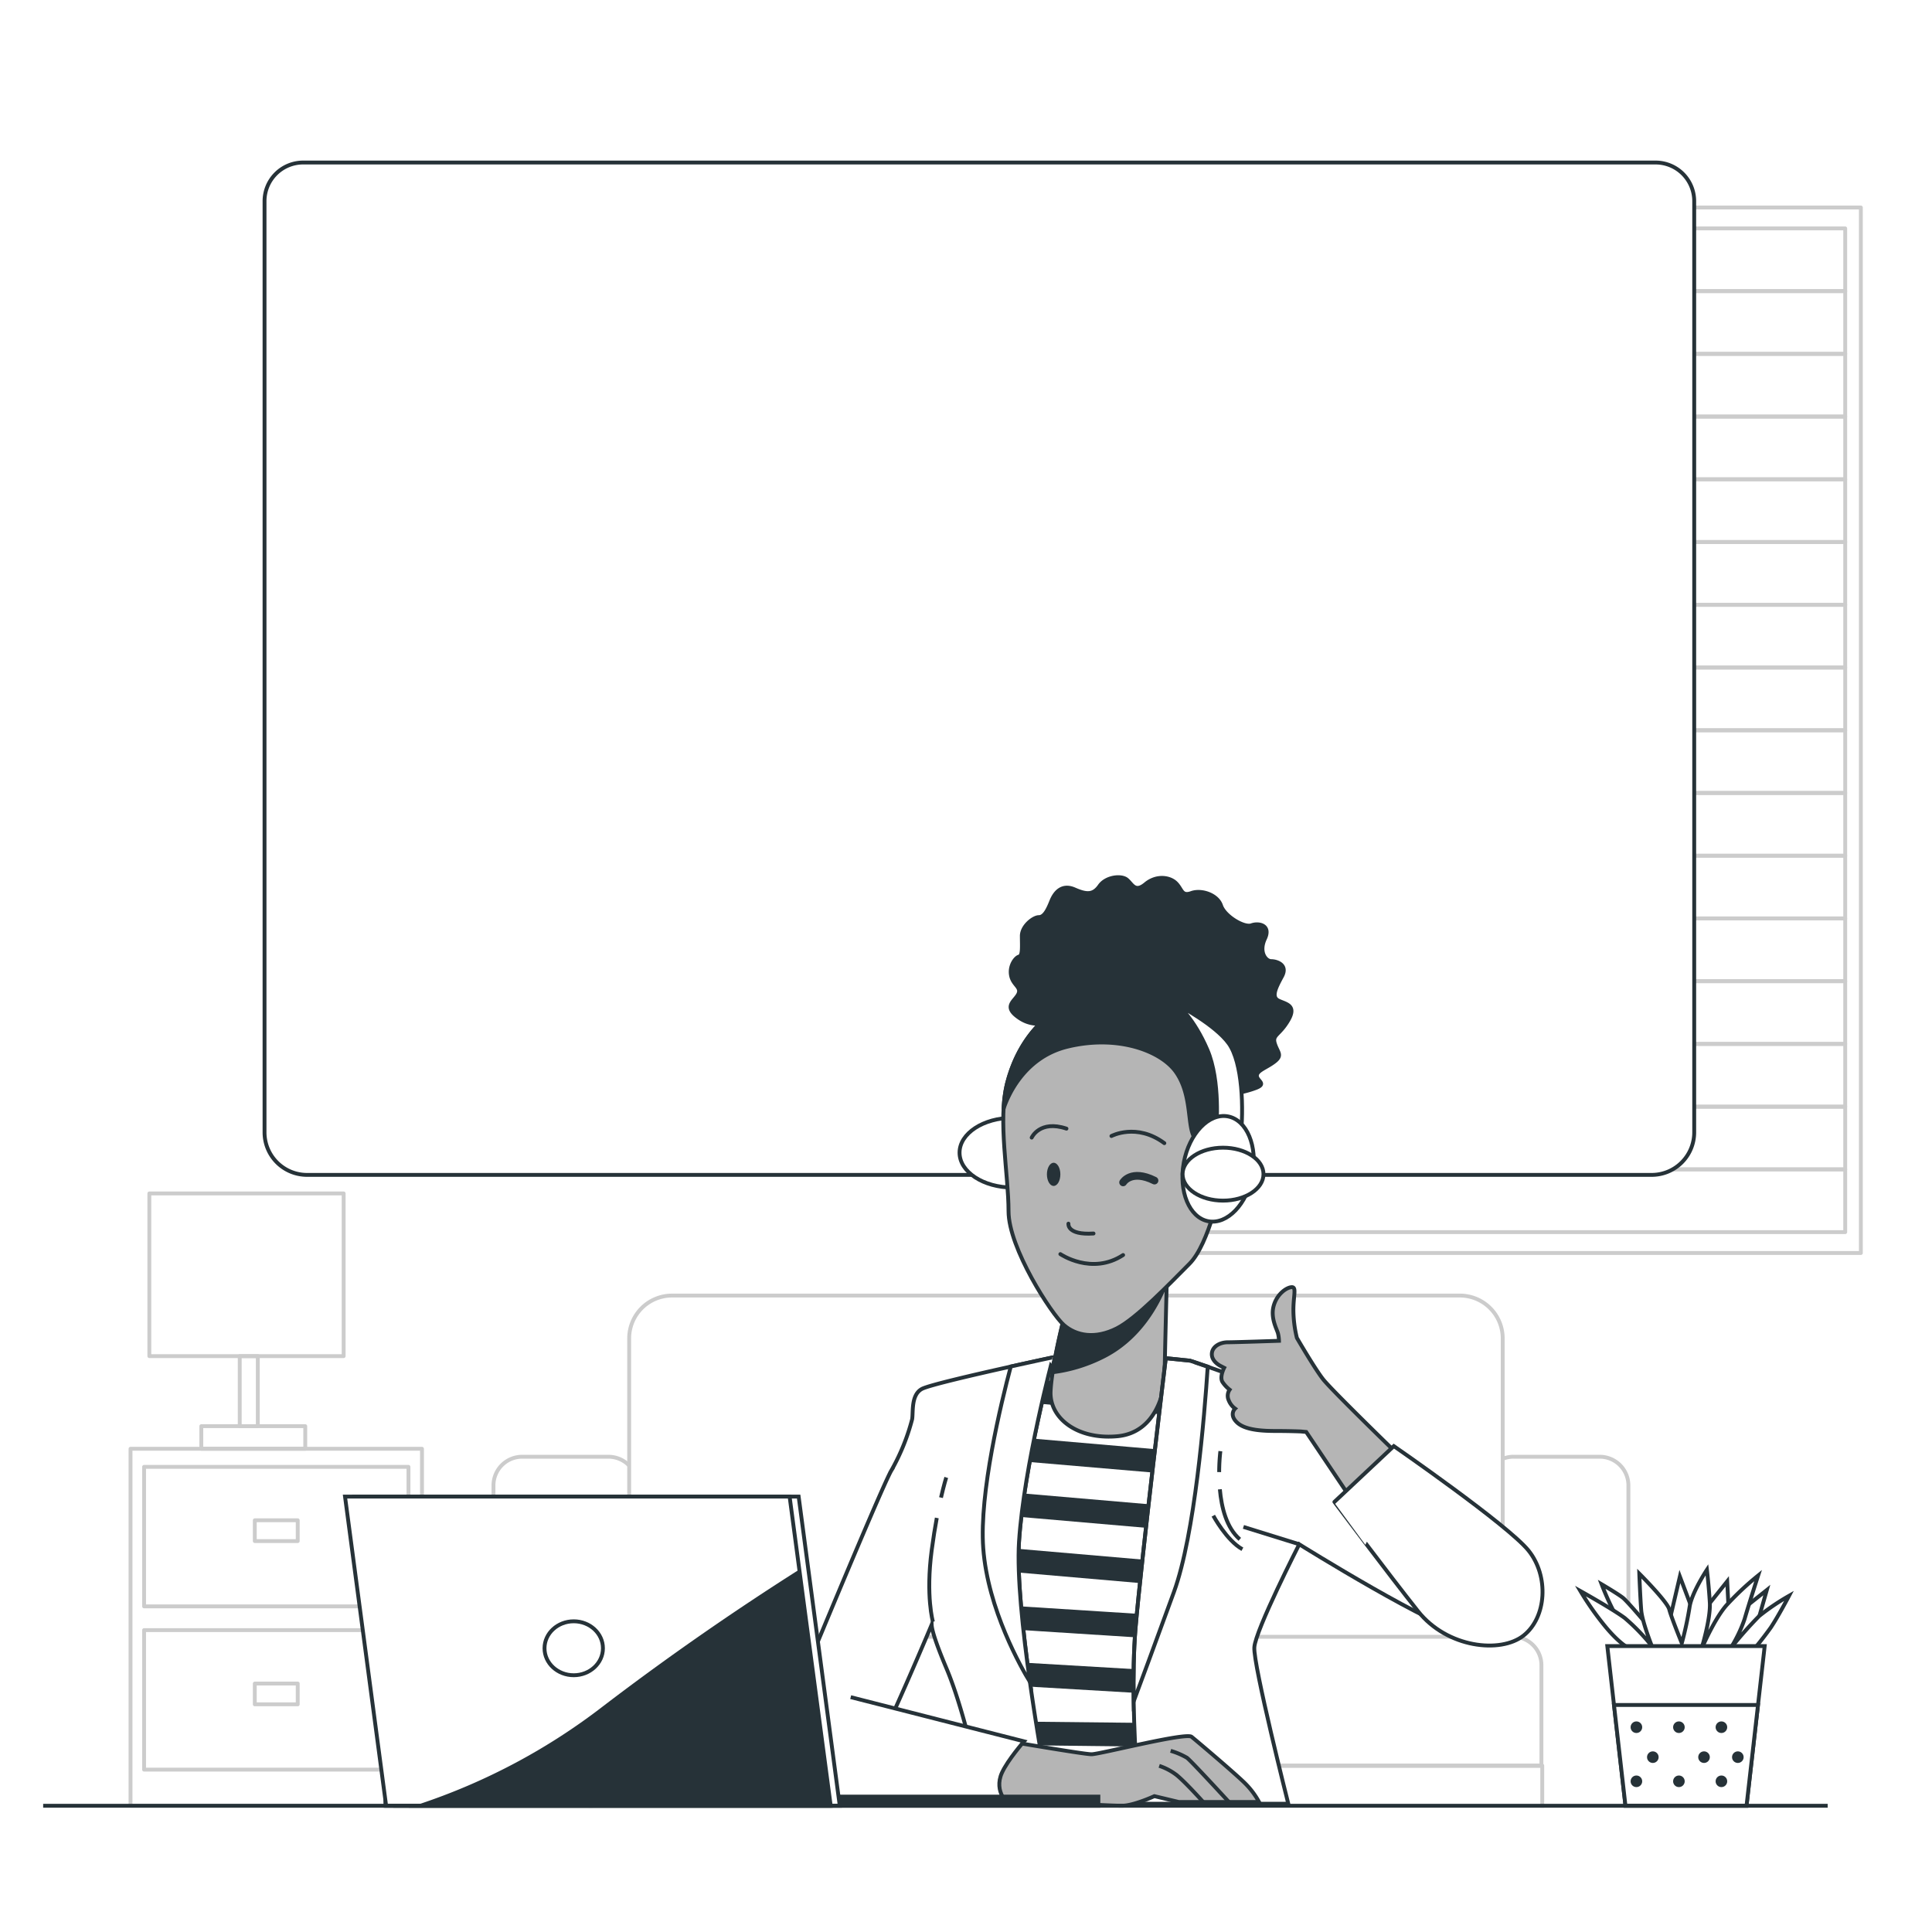 <svg class="animated" id="freepik_stories-certification" xmlns="http://www.w3.org/2000/svg" viewBox="0 0 500 500" version="1.1" xmlns:xlink="http://www.w3.org/1999/xlink" xmlns:svgjs="http://svgjs.com/svgjs"><style>svg#freepik_stories-certification:not(.animated) .animable {opacity: 0;}svg#freepik_stories-certification.animated #freepik--background-simple--inject-37 {animation: 1s 1 forwards cubic-bezier(.36,-0.01,.5,1.38) lightSpeedRight;animation-delay: 0s;}svg#freepik_stories-certification.animated #freepik--Window--inject-37 {animation: 1s 1 forwards cubic-bezier(.36,-0.01,.5,1.38) slideLeft;animation-delay: 0s;}svg#freepik_stories-certification.animated #freepik--Lamp--inject-37 {animation: 1s 1 forwards cubic-bezier(.36,-0.01,.5,1.38) slideLeft;animation-delay: 0s;}svg#freepik_stories-certification.animated #freepik--Couch--inject-37 {animation: 1s 1 forwards cubic-bezier(.36,-0.01,.5,1.38) zoomIn;animation-delay: 0s;}svg#freepik_stories-certification.animated #elf8xh1r2akw6 {animation: 1s 1 forwards cubic-bezier(.36,-0.01,.5,1.38) fadeIn;animation-delay: 0s;}svg#freepik_stories-certification.animated #elufnpkf9fff {animation: 1s 1 forwards cubic-bezier(.36,-0.01,.5,1.38) fadeIn;animation-delay: 0.017s;opacity: 0}svg#freepik_stories-certification.animated #elrjyrvmjyseg {animation: 1s 1 forwards cubic-bezier(.36,-0.01,.5,1.38) fadeIn;animation-delay: 0.034s;opacity: 0}svg#freepik_stories-certification.animated #elye2oprfjrx8 {animation: 1s 1 forwards cubic-bezier(.36,-0.01,.5,1.38) fadeIn;animation-delay: 0.051s;opacity: 0}svg#freepik_stories-certification.animated #el47qm191jh2q {animation: 1s 1 forwards cubic-bezier(.36,-0.01,.5,1.38) fadeIn;animation-delay: 0.068s;opacity: 0}svg#freepik_stories-certification.animated #elqubar8uu21 {animation: 1s 1 forwards cubic-bezier(.36,-0.01,.5,1.38) fadeIn;animation-delay: 0.085s;opacity: 0}svg#freepik_stories-certification.animated #elz1icnl1gf7 {animation: 1s 1 forwards cubic-bezier(.36,-0.01,.5,1.38) fadeIn;animation-delay: 0.102s;opacity: 0}svg#freepik_stories-certification.animated #elobum1e80bq {animation: 1s 1 forwards cubic-bezier(.36,-0.01,.5,1.38) fadeIn;animation-delay: 0.119s;opacity: 0}svg#freepik_stories-certification.animated #el6kynvd9ft0o {animation: 1s 1 forwards cubic-bezier(.36,-0.01,.5,1.38) fadeIn;animation-delay: 0.136s;opacity: 0}svg#freepik_stories-certification.animated #eluj6tdxu8dan {animation: 1s 1 forwards cubic-bezier(.36,-0.01,.5,1.38) fadeIn;animation-delay: 0.153s;opacity: 0}svg#freepik_stories-certification.animated #el5n31tv506sb {animation: 1s 1 forwards cubic-bezier(.36,-0.01,.5,1.38) fadeIn;animation-delay: 0.169s;opacity: 0}svg#freepik_stories-certification.animated #el53y9952te62 {animation: 1s 1 forwards cubic-bezier(.36,-0.01,.5,1.38) fadeIn;animation-delay: 0.186s;opacity: 0}svg#freepik_stories-certification.animated #elkjjxjt7lq4e {animation: 1s 1 forwards cubic-bezier(.36,-0.01,.5,1.38) fadeIn;animation-delay: 0.203s;opacity: 0}svg#freepik_stories-certification.animated #elc6ncylrnr4f {animation: 1s 1 forwards cubic-bezier(.36,-0.01,.5,1.38) fadeIn;animation-delay: 0.22s;opacity: 0}svg#freepik_stories-certification.animated #elycgot86jps {animation: 1s 1 forwards cubic-bezier(.36,-0.01,.5,1.38) fadeIn;animation-delay: 0.237s;opacity: 0}svg#freepik_stories-certification.animated #eldcswlm7mbla {animation: 1s 1 forwards cubic-bezier(.36,-0.01,.5,1.38) fadeIn;animation-delay: 0.254s;opacity: 0}svg#freepik_stories-certification.animated #eloszxca9xyfp {animation: 1s 1 forwards cubic-bezier(.36,-0.01,.5,1.38) fadeIn;animation-delay: 0.271s;opacity: 0}svg#freepik_stories-certification.animated #el7k7c24vcf1j {animation: 1s 1 forwards cubic-bezier(.36,-0.01,.5,1.38) fadeIn;animation-delay: 0.288s;opacity: 0}svg#freepik_stories-certification.animated #elck4h1zwzrii {animation: 1s 1 forwards cubic-bezier(.36,-0.01,.5,1.38) fadeIn;animation-delay: 0.305s;opacity: 0}svg#freepik_stories-certification.animated #elmp7o3r9iw {animation: 1s 1 forwards cubic-bezier(.36,-0.01,.5,1.38) fadeIn;animation-delay: 0.322s;opacity: 0}svg#freepik_stories-certification.animated #elyozw3t2lnx {animation: 1s 1 forwards cubic-bezier(.36,-0.01,.5,1.38) fadeIn;animation-delay: 0.339s;opacity: 0}svg#freepik_stories-certification.animated #elt4bkoi625q8 {animation: 1s 1 forwards cubic-bezier(.36,-0.01,.5,1.38) fadeIn;animation-delay: 0.356s;opacity: 0}svg#freepik_stories-certification.animated #elgp54rokq6n {animation: 1s 1 forwards cubic-bezier(.36,-0.01,.5,1.38) fadeIn;animation-delay: 0.373s;opacity: 0}svg#freepik_stories-certification.animated #elrbu8eivp6wf {animation: 1s 1 forwards cubic-bezier(.36,-0.01,.5,1.38) fadeIn;animation-delay: 0.39s;opacity: 0}svg#freepik_stories-certification.animated #el06gdrzn89635 {animation: 1s 1 forwards cubic-bezier(.36,-0.01,.5,1.38) fadeIn;animation-delay: 0.407s;opacity: 0}svg#freepik_stories-certification.animated #eli91hgun33dd {animation: 1s 1 forwards cubic-bezier(.36,-0.01,.5,1.38) fadeIn;animation-delay: 0.424s;opacity: 0}svg#freepik_stories-certification.animated #elnc9t2uu1gzr {animation: 1s 1 forwards cubic-bezier(.36,-0.01,.5,1.38) fadeIn;animation-delay: 0.441s;opacity: 0}svg#freepik_stories-certification.animated #el1xuvy2aajoa {animation: 1s 1 forwards cubic-bezier(.36,-0.01,.5,1.38) fadeIn;animation-delay: 0.458s;opacity: 0}svg#freepik_stories-certification.animated #el3dfgna9652c {animation: 1s 1 forwards cubic-bezier(.36,-0.01,.5,1.38) fadeIn;animation-delay: 0.475s;opacity: 0}svg#freepik_stories-certification.animated #el4rwsc08w6cw {animation: 1s 1 forwards cubic-bezier(.36,-0.01,.5,1.38) fadeIn;animation-delay: 0.492s;opacity: 0}svg#freepik_stories-certification.animated #ell8au4jlx5z {animation: 1s 1 forwards cubic-bezier(.36,-0.01,.5,1.38) fadeIn;animation-delay: 0.508s;opacity: 0}svg#freepik_stories-certification.animated #elbv6k02fxo6q {animation: 1s 1 forwards cubic-bezier(.36,-0.01,.5,1.38) fadeIn;animation-delay: 0.525s;opacity: 0}svg#freepik_stories-certification.animated #eltjc7q54z1w {animation: 1s 1 forwards cubic-bezier(.36,-0.01,.5,1.38) fadeIn;animation-delay: 0.542s;opacity: 0}svg#freepik_stories-certification.animated #el42eb43se30t {animation: 1s 1 forwards cubic-bezier(.36,-0.01,.5,1.38) fadeIn;animation-delay: 0.559s;opacity: 0}svg#freepik_stories-certification.animated #elmwmyhb28jy {animation: 1s 1 forwards cubic-bezier(.36,-0.01,.5,1.38) fadeIn;animation-delay: 0.576s;opacity: 0}svg#freepik_stories-certification.animated #el0vi2lab2lwq {animation: 1s 1 forwards cubic-bezier(.36,-0.01,.5,1.38) fadeIn;animation-delay: 0.593s;opacity: 0}svg#freepik_stories-certification.animated #elvjci0tny9rj {animation: 1s 1 forwards cubic-bezier(.36,-0.01,.5,1.38) fadeIn;animation-delay: 0.61s;opacity: 0}svg#freepik_stories-certification.animated #el1p8ypng0iko {animation: 1s 1 forwards cubic-bezier(.36,-0.01,.5,1.38) fadeIn;animation-delay: 0.627s;opacity: 0}svg#freepik_stories-certification.animated #eltmzhw4xlghl {animation: 1s 1 forwards cubic-bezier(.36,-0.01,.5,1.38) fadeIn;animation-delay: 0.644s;opacity: 0}svg#freepik_stories-certification.animated #ela1sq6prj38q {animation: 1s 1 forwards cubic-bezier(.36,-0.01,.5,1.38) fadeIn;animation-delay: 0.661s;opacity: 0}svg#freepik_stories-certification.animated #elcdxthj5sj9t {animation: 1s 1 forwards cubic-bezier(.36,-0.01,.5,1.38) fadeIn;animation-delay: 0.678s;opacity: 0}svg#freepik_stories-certification.animated #elxbrwja85fv {animation: 1s 1 forwards cubic-bezier(.36,-0.01,.5,1.38) fadeIn;animation-delay: 0.695s;opacity: 0}svg#freepik_stories-certification.animated #elx97q9sg2znh {animation: 1s 1 forwards cubic-bezier(.36,-0.01,.5,1.38) fadeIn;animation-delay: 0.712s;opacity: 0}svg#freepik_stories-certification.animated #el7h0dnu9uiva {animation: 1s 1 forwards cubic-bezier(.36,-0.01,.5,1.38) fadeIn;animation-delay: 0.729s;opacity: 0}svg#freepik_stories-certification.animated #el5vua1ihdkqq {animation: 1s 1 forwards cubic-bezier(.36,-0.01,.5,1.38) fadeIn;animation-delay: 0.746s;opacity: 0}svg#freepik_stories-certification.animated #elisdllm5lf8 {animation: 1s 1 forwards cubic-bezier(.36,-0.01,.5,1.38) fadeIn;animation-delay: 0.763s;opacity: 0}svg#freepik_stories-certification.animated #el3f3do4z5sn {animation: 1s 1 forwards cubic-bezier(.36,-0.01,.5,1.38) fadeIn;animation-delay: 0.78s;opacity: 0}svg#freepik_stories-certification.animated #elt3r9svenyt {animation: 1s 1 forwards cubic-bezier(.36,-0.01,.5,1.38) fadeIn;animation-delay: 0.797s;opacity: 0}svg#freepik_stories-certification.animated #elw6gu05p0na {animation: 1s 1 forwards cubic-bezier(.36,-0.01,.5,1.38) fadeIn;animation-delay: 0.814s;opacity: 0}svg#freepik_stories-certification.animated #elm5n8vuvbgn {animation: 1s 1 forwards cubic-bezier(.36,-0.01,.5,1.38) fadeIn;animation-delay: 0.831s;opacity: 0}svg#freepik_stories-certification.animated #elxumvf6h03mg {animation: 1s 1 forwards cubic-bezier(.36,-0.01,.5,1.38) fadeIn;animation-delay: 0.847s;opacity: 0}svg#freepik_stories-certification.animated #elrwqpldft4a {animation: 1s 1 forwards cubic-bezier(.36,-0.01,.5,1.38) fadeIn;animation-delay: 0.864s;opacity: 0}svg#freepik_stories-certification.animated #elq0z5pu5w5ma {animation: 1s 1 forwards cubic-bezier(.36,-0.01,.5,1.38) fadeIn;animation-delay: 0.881s;opacity: 0}svg#freepik_stories-certification.animated #elm1z15fmd30o {animation: 1s 1 forwards cubic-bezier(.36,-0.01,.5,1.38) fadeIn;animation-delay: 0.898s;opacity: 0}svg#freepik_stories-certification.animated #el2rouyo416fm {animation: 1s 1 forwards cubic-bezier(.36,-0.01,.5,1.38) fadeIn;animation-delay: 0.915s;opacity: 0}svg#freepik_stories-certification.animated #elbxrgrnk2qdv {animation: 1s 1 forwards cubic-bezier(.36,-0.01,.5,1.38) fadeIn;animation-delay: 0.932s;opacity: 0}svg#freepik_stories-certification.animated #elajo0zbt5he7 {animation: 1s 1 forwards cubic-bezier(.36,-0.01,.5,1.38) fadeIn;animation-delay: 0.949s;opacity: 0}svg#freepik_stories-certification.animated #el46db032sxi6 {animation: 1s 1 forwards cubic-bezier(.36,-0.01,.5,1.38) fadeIn;animation-delay: 0.966s;opacity: 0}svg#freepik_stories-certification.animated #elblibhl9nov {animation: 1s 1 forwards cubic-bezier(.36,-0.01,.5,1.38) fadeIn;animation-delay: 0.983s;opacity: 0}svg#freepik_stories-certification.animated #freepik--Certification--inject-37 {animation: 1s 1 forwards cubic-bezier(.36,-0.01,.5,1.38) fadeIn,1.5s Infinite  linear floating;animation-delay: 0s,1s;}svg#freepik_stories-certification.animated #freepik--Plant--inject-37 {animation: 1s 1 forwards cubic-bezier(.36,-0.01,.5,1.38) slideRight;animation-delay: 0s;}svg#freepik_stories-certification.animated #freepik--Character--inject-37 {animation: 1s 1 forwards cubic-bezier(.36,-0.01,.5,1.38) slideUp;animation-delay: 0s;}svg#freepik_stories-certification.animated #freepik--Device--inject-37 {animation: 1s 1 forwards cubic-bezier(.36,-0.01,.5,1.38) zoomOut;animation-delay: 0s;}svg#freepik_stories-certification.animated #freepik--Desk--inject-37 {animation: 1s 1 forwards cubic-bezier(.36,-0.01,.5,1.38) lightSpeedLeft;animation-delay: 0s;}            @keyframes lightSpeedRight {              from {                transform: translate3d(50%, 0, 0) skewX(-20deg);                opacity: 0;              }              60% {                transform: skewX(10deg);                opacity: 1;              }              80% {                transform: skewX(-2deg);              }              to {                opacity: 1;                transform: translate3d(0, 0, 0);              }            }                    @keyframes slideLeft {                0% {                    opacity: 0;                    transform: translateX(-30px);                }                100% {                    opacity: 1;                    transform: translateX(0);                }            }                    @keyframes zoomIn {                0% {                    opacity: 0;                    transform: scale(0.5);                }                100% {                    opacity: 1;                    transform: scale(1);                }            }                    @keyframes fadeIn {                0% {                    opacity: 0;                }                100% {                    opacity: 1;                }            }                    @keyframes floating {                0% {                    opacity: 1;                    transform: translateY(0px);                }                50% {                    transform: translateY(-10px);                }                100% {                    opacity: 1;                    transform: translateY(0px);                }            }                    @keyframes slideRight {                0% {                    opacity: 0;                    transform: translateX(30px);                }                100% {                    opacity: 1;                    transform: translateX(0);                }            }                    @keyframes slideUp {                0% {                    opacity: 0;                    transform: translateY(30px);                }                100% {                    opacity: 1;                    transform: inherit;                }            }                    @keyframes zoomOut {                0% {                    opacity: 0;                    transform: scale(1.5);                }                100% {                    opacity: 1;                    transform: scale(1);                }            }                    @keyframes lightSpeedLeft {              from {                transform: translate3d(-50%, 0, 0) skewX(20deg);                opacity: 0;              }              60% {                transform: skewX(-10deg);                opacity: 1;              }              80% {                transform: skewX(2deg);              }              to {                opacity: 1;                transform: translate3d(0, 0, 0);              }            }        </style><g id="freepik--background-simple--inject-37" class="animable" style="transform-origin: 247.84px 246.821px;"><path d="M441.7,104.54A147.55,147.55,0,0,0,399,66.37C371.45,50,340.36,40.15,308.9,34.7c-99.55-17.23-154.12,1-195.28,30.63C86.36,85,77.79,126.82,69.74,157.23c-4.52,17.07-8.55,34.32-14.17,51.07-8.73,26-28.56,47-35.17,73.81-7,28.29-6.45,58.09,3.24,85.71C42.79,422.38,75.33,454,150,464.5c40,5.64,72.15-10.89,105.34-30.78,20.46-12.26,41.67-23.31,65.15-28.31,24.8-5.27,50.31-6,75.18-10.9,55.63-10.95,73.48-63.6,80.71-113.47C485.13,220.66,479.65,154.67,441.7,104.54Z" style="fill: rgb(255, 255, 255); transform-origin: 247.84px 246.821px;" id="el6jq6sidyhti" class="animable"></path><g id="el1who3iofpt"><path d="M441.7,104.54A147.55,147.55,0,0,0,399,66.37C371.45,50,340.36,40.15,308.9,34.7c-99.55-17.23-154.12,1-195.28,30.63C86.36,85,77.79,126.82,69.74,157.23c-4.52,17.07-8.55,34.32-14.17,51.07-8.73,26-28.56,47-35.17,73.81-7,28.29-6.45,58.09,3.24,85.71C42.79,422.38,75.33,454,150,464.5c40,5.64,72.15-10.89,105.34-30.78,20.46-12.26,41.67-23.31,65.15-28.31,24.8-5.27,50.31-6,75.18-10.9,55.63-10.95,73.48-63.6,80.71-113.47C485.13,220.66,479.65,154.67,441.7,104.54Z" style="fill: rgb(255, 255, 255); opacity: 0.7; transform-origin: 247.84px 246.821px;" class="animable"></path></g></g><g id="freepik--Window--inject-37" class="animable" style="transform-origin: 379.785px 188.99px;"><g id="elyhzomd3ycwn"><g style="opacity: 0.2; transform-origin: 379.785px 188.99px;" class="animable"><polygon points="477.54 59.11 286.78 59.11 280.01 75.34 477.54 75.34 477.54 59.11" style="fill: none; stroke: rgb(0, 0, 0); stroke-linejoin: round; transform-origin: 378.775px 67.225px;" id="el7wuf46yp513" class="animable"></polygon><polygon points="477.54 75.34 286.78 75.34 280.01 91.58 477.54 91.58 477.54 75.34" style="fill: none; stroke: rgb(0, 0, 0); stroke-linejoin: round; transform-origin: 378.775px 83.46px;" id="elxfh4dog912m" class="animable"></polygon><polygon points="477.54 91.58 286.78 91.58 280.01 107.81 477.54 107.81 477.54 91.58" style="fill: none; stroke: rgb(0, 0, 0); stroke-linejoin: round; transform-origin: 378.775px 99.695px;" id="elikrumnp5jel" class="animable"></polygon><polygon points="477.54 107.81 286.78 107.81 280.01 124.05 477.54 124.05 477.54 107.81" style="fill: none; stroke: rgb(0, 0, 0); stroke-linejoin: round; transform-origin: 378.775px 115.93px;" id="el5q41qbpv7dd" class="animable"></polygon><polygon points="477.54 124.05 286.78 124.05 280.01 140.28 477.54 140.28 477.54 124.05" style="fill: none; stroke: rgb(0, 0, 0); stroke-linejoin: round; transform-origin: 378.775px 132.165px;" id="elftfwqplia07" class="animable"></polygon><polygon points="477.54 140.28 286.78 140.28 280.01 156.52 477.54 156.52 477.54 140.28" style="fill: none; stroke: rgb(0, 0, 0); stroke-linejoin: round; transform-origin: 378.775px 148.4px;" id="elrpqgxvykwv" class="animable"></polygon><polygon points="477.54 156.52 286.78 156.52 280.01 172.75 477.54 172.75 477.54 156.52" style="fill: none; stroke: rgb(0, 0, 0); stroke-linejoin: round; transform-origin: 378.775px 164.635px;" id="elyfqtf6creo" class="animable"></polygon><polygon points="477.54 172.75 286.78 172.75 280.01 188.99 477.54 188.99 477.54 172.75" style="fill: none; stroke: rgb(0, 0, 0); stroke-linejoin: round; transform-origin: 378.775px 180.87px;" id="elwtsktwpd7dr" class="animable"></polygon><polygon points="477.54 188.99 286.78 188.99 280.01 205.22 477.54 205.22 477.54 188.99" style="fill: none; stroke: rgb(0, 0, 0); stroke-linejoin: round; transform-origin: 378.775px 197.105px;" id="elp22wc0qr15" class="animable"></polygon><polygon points="477.54 205.22 286.78 205.22 280.01 221.46 477.54 221.46 477.54 205.22" style="fill: none; stroke: rgb(0, 0, 0); stroke-linejoin: round; transform-origin: 378.775px 213.34px;" id="el06u71i59ig4n" class="animable"></polygon><polygon points="477.54 221.46 286.78 221.46 280.01 237.69 477.54 237.69 477.54 221.46" style="fill: none; stroke: rgb(0, 0, 0); stroke-linejoin: round; transform-origin: 378.775px 229.575px;" id="elx0wzmzhezs" class="animable"></polygon><polygon points="477.54 237.69 286.78 237.69 280.01 253.93 477.54 253.93 477.54 237.69" style="fill: none; stroke: rgb(0, 0, 0); stroke-linejoin: round; transform-origin: 378.775px 245.81px;" id="el8cv2xz4vv0u" class="animable"></polygon><polygon points="477.54 253.93 286.78 253.93 280.01 270.16 477.54 270.16 477.54 253.93" style="fill: none; stroke: rgb(0, 0, 0); stroke-linejoin: round; transform-origin: 378.775px 262.045px;" id="elfswo44mg1jd" class="animable"></polygon><polygon points="477.54 270.16 286.78 270.16 280.01 286.4 477.54 286.4 477.54 270.16" style="fill: none; stroke: rgb(0, 0, 0); stroke-linejoin: round; transform-origin: 378.775px 278.28px;" id="elj2buzjb2yn9" class="animable"></polygon><polygon points="477.54 286.4 286.78 286.4 280.01 302.63 477.54 302.63 477.54 286.4" style="fill: none; stroke: rgb(0, 0, 0); stroke-linejoin: round; transform-origin: 378.775px 294.515px;" id="eld5x7ogbo4im" class="animable"></polygon><polygon points="477.54 302.63 286.78 302.63 280.01 318.87 477.54 318.87 477.54 302.63" style="fill: none; stroke: rgb(0, 0, 0); stroke-linejoin: round; transform-origin: 378.775px 310.75px;" id="ellwts3p0ipb" class="animable"></polygon><rect x="277.98" y="53.7" width="203.61" height="270.58" style="fill: none; stroke: rgb(0, 0, 0); stroke-linejoin: round; transform-origin: 379.785px 188.99px;" id="elpdd8zgsxkl9" class="animable"></rect></g></g></g><g id="freepik--Lamp--inject-37" class="animable" style="transform-origin: 71.495px 388.095px;"><g id="el0kt2ukszlfrb"><g style="opacity: 0.2; transform-origin: 71.495px 388.095px;" class="animable"><rect x="37.29" y="421.87" width="68.42" height="36.11" style="fill: none; stroke: rgb(0, 0, 0); stroke-linejoin: round; transform-origin: 71.5px 439.925px;" id="elhy3weauzw3s" class="animable"></rect><rect x="65.94" y="435.7" width="11.11" height="5.38" style="fill: none; stroke: rgb(0, 0, 0); stroke-linejoin: round; transform-origin: 71.495px 438.39px;" id="elaadi86qx6x9" class="animable"></rect><rect x="33.78" y="374.94" width="75.43" height="92.39" style="fill: none; stroke: rgb(0, 0, 0); stroke-linejoin: round; transform-origin: 71.495px 421.135px;" id="eluaxftgfogz" class="animable"></rect><rect x="37.29" y="379.62" width="68.42" height="36.11" style="fill: none; stroke: rgb(0, 0, 0); stroke-linejoin: round; transform-origin: 71.5px 397.675px;" id="elu4yidcxedjf" class="animable"></rect><rect x="65.94" y="393.45" width="11.11" height="5.38" style="fill: none; stroke: rgb(0, 0, 0); stroke-linejoin: round; transform-origin: 71.495px 396.14px;" id="el0hfqw289kxzc" class="animable"></rect><rect x="52.1" y="369.09" width="26.9" height="5.85" style="fill: none; stroke: rgb(0, 0, 0); stroke-linejoin: round; transform-origin: 65.55px 372.015px;" id="elt76wkslrl9" class="animable"></rect><rect x="62.04" y="350.97" width="4.68" height="18.13" style="fill: none; stroke: rgb(0, 0, 0); stroke-linejoin: round; transform-origin: 64.38px 360.035px;" id="el06g8sgjri1j3" class="animable"></rect><rect x="38.65" y="308.86" width="50.29" height="42.1" style="fill: none; stroke: rgb(0, 0, 0); stroke-linejoin: round; transform-origin: 63.795px 329.91px;" id="el88x4enw90op" class="animable"></rect></g></g></g><g id="freepik--Couch--inject-37" class="animable" style="transform-origin: 274.57px 401.565px;"><g id="elshvucpjfn4q"><g style="opacity: 0.2; transform-origin: 274.57px 401.565px;" class="animable"><path d="M388.9,423.59v-77.2a11.09,11.09,0,0,0-11.1-11.1H276.38v89.07" style="fill: none; stroke: rgb(0, 0, 0); stroke-linejoin: round; transform-origin: 332.64px 379.825px;" id="ela858o8fcfm" class="animable"></path><path d="M277.23,335.29H173.92a11.09,11.09,0,0,0-11.09,11.1v77.2" style="fill: none; stroke: rgb(0, 0, 0); stroke-linejoin: round; transform-origin: 220.03px 379.44px;" id="elptn0bl6xba" class="animable"></path><path d="M398.92,431v26H276.43V423.59H391.54A7.37,7.37,0,0,1,398.92,431Z" style="fill: none; stroke: rgb(0, 0, 0); stroke-linejoin: round; transform-origin: 337.675px 440.295px;" id="ely64b40stptm" class="animable"></path><path d="M277.36,423.59H160.18a7.37,7.37,0,0,0-7.37,7.38v26H277.36" style="fill: none; stroke: rgb(0, 0, 0); stroke-linejoin: round; transform-origin: 215.085px 440.28px;" id="elvxxt88mckcf" class="animable"></path><polyline points="152.81 467.84 152.81 456.93 399.13 456.93 399.13 467.84" style="fill: none; stroke: rgb(0, 0, 0); stroke-linejoin: round; transform-origin: 275.97px 462.385px;" id="el7c6zly7thun" class="animable"></polyline><path d="M162.83,379.29a7.45,7.45,0,0,0-5.37-2.29H135.15a7.43,7.43,0,0,0-7.44,7.43v82.88" style="fill: none; stroke: rgb(0, 0, 0); stroke-linejoin: round; transform-origin: 145.27px 422.155px;" id="ellhb00wgs2ab" class="animable"></path><path d="M421.43,466.77V384.43A7.43,7.43,0,0,0,414,377H391.69a7.19,7.19,0,0,0-2.79.55" style="fill: none; stroke: rgb(0, 0, 0); stroke-linejoin: round; transform-origin: 405.165px 421.885px;" id="elqcmb8qrti9i" class="animable"></path></g></g></g><g id="freepik--Certification--inject-37" class="animable" style="transform-origin: 253.46px 173.06px;"><path d="M438.46,52.06v241a11,11,0,0,1-11,11h-348a11,11,0,0,1-11-11v-241a10,10,0,0,1,10-10h350A10,10,0,0,1,438.46,52.06Z" style="fill: rgb(255, 255, 255); stroke: rgb(38, 50, 56); stroke-miterlimit: 10; transform-origin: 253.46px 173.06px;" id="elf8xh1r2akw6" class="animable"></path><path d="M438.46,52.06v20.8h-370V52.06a10,10,0,0,1,10-10h350A10,10,0,0,1,438.46,52.06Z" style="fill: rgb(201, 201, 201); stroke: rgb(38, 50, 56); stroke-miterlimit: 10; transform-origin: 253.46px 57.46px;" id="elufnpkf9fff" class="animable"></path><path d="M306.92,68.83H109.54a3.36,3.36,0,0,1-3.35-3.36h0a3.36,3.36,0,0,1,3.35-3.36H306.92a3.36,3.36,0,0,1,3.36,3.36h0A3.36,3.36,0,0,1,306.92,68.83Z" style="fill: rgb(255, 255, 255); stroke: rgb(38, 50, 56); stroke-miterlimit: 10; transform-origin: 208.235px 65.47px;" id="elrjyrvmjyseg" class="animable"></path><line x1="419.71" y1="62.78" x2="432.47" y2="62.78" style="fill: none; stroke: rgb(38, 50, 56); stroke-miterlimit: 10; transform-origin: 426.09px 62.78px;" id="elye2oprfjrx8" class="animable"></line><line x1="419.71" y1="65.47" x2="432.47" y2="65.47" style="fill: none; stroke: rgb(38, 50, 56); stroke-miterlimit: 10; transform-origin: 426.09px 65.47px;" id="el47qm191jh2q" class="animable"></line><line x1="419.71" y1="68.16" x2="432.47" y2="68.16" style="fill: none; stroke: rgb(38, 50, 56); stroke-miterlimit: 10; transform-origin: 426.09px 68.16px;" id="elqubar8uu21" class="animable"></line><path d="M438.46,52.06v6h-370v-6a10,10,0,0,1,10-10h350A10,10,0,0,1,438.46,52.06Z" style="fill: rgb(38, 50, 56); stroke: rgb(38, 50, 56); stroke-miterlimit: 10; transform-origin: 253.46px 50.06px;" id="elz1icnl1gf7" class="animable"></path><path d="M401.6,50.39a3.06,3.06,0,1,0-3.05,3A3,3,0,0,0,401.6,50.39Z" style="fill: rgb(255, 255, 255); stroke: rgb(38, 50, 56); stroke-miterlimit: 10; transform-origin: 398.541px 50.33px;" id="elobum1e80bq" class="animable"></path><path d="M414.24,50.39a3.05,3.05,0,1,0-3.05,3A3,3,0,0,0,414.24,50.39Z" style="fill: rgb(255, 255, 255); stroke: rgb(38, 50, 56); stroke-miterlimit: 10; transform-origin: 411.19px 50.34px;" id="el6kynvd9ft0o" class="animable"></path><path d="M426.88,50.39a3.05,3.05,0,1,0-3.05,3A3,3,0,0,0,426.88,50.39Z" style="fill: rgb(255, 255, 255); stroke: rgb(38, 50, 56); stroke-miterlimit: 10; transform-origin: 423.83px 50.34px;" id="eluj6tdxu8dan" class="animable"></path><rect x="89.41" y="83.13" width="329.11" height="205.96" style="fill: rgb(255, 255, 255); stroke: rgb(38, 50, 56); stroke-miterlimit: 10; transform-origin: 253.965px 186.11px;" id="el5n31tv506sb" class="animable"></rect><rect x="97.8" y="91.66" width="312.32" height="188.88" style="fill: none; stroke: rgb(255, 255, 255); stroke-miterlimit: 10; stroke-width: 5px; transform-origin: 253.96px 186.1px;" id="el53y9952te62" class="animable"></rect><rect x="105.78" y="101.11" width="296.36" height="170" style="fill: none; stroke: rgb(255, 255, 255); stroke-miterlimit: 10; transform-origin: 253.96px 186.11px;" id="elkjjxjt7lq4e" class="animable"></rect><path d="M204.4,121v1.75h-2.06v-1.86c0-1.75-.69-2.8-2.27-2.8s-2.27,1-2.27,2.8v10.26c0,1.74.72,2.8,2.27,2.8s2.27-1.06,2.27-2.8v-2.53h2.06V131c0,2.94-1.39,4.88-4.39,4.88s-4.35-1.94-4.35-4.88V121c0-2.94,1.39-4.88,4.35-4.88S204.4,118.05,204.4,121Z" style="fill: rgb(38, 50, 56); transform-origin: 200.03px 126px;" id="elc6ncylrnr4f" class="animable"></path><path d="M213.27,124.9v1.94h-4.75v6.9h5.83v2h-8V116.3h8v2h-5.83v6.63Z" style="fill: rgb(38, 50, 56); transform-origin: 210.35px 126.02px;" id="elycgot86jps" class="animable"></path><path d="M220.67,116.3c3.05,0,4.32,1.56,4.32,4.44v1.58c0,2.14-.75,3.47-2.41,4,1.77.53,2.44,2,2.44,4.05v3a4.86,4.86,0,0,0,.39,2.33h-2.19a5,5,0,0,1-.36-2.35v-3.05c0-2.2-1-2.89-2.83-2.89H218.5v8.29h-2.16V116.3Zm-.56,9.15c1.72,0,2.75-.55,2.75-2.66v-1.86c0-1.74-.64-2.66-2.25-2.66H218.5v7.18Z" style="fill: rgb(38, 50, 56); transform-origin: 220.875px 126px;" id="eldcswlm7mbla" class="animable"></path><path d="M230.09,135.71V118.27h-3.57v-2h9.31v2h-3.57v17.44Z" style="fill: rgb(38, 50, 56); transform-origin: 231.175px 125.99px;" id="eloszxca9xyfp" class="animable"></path><path d="M239.49,116.3v19.41h-2.16V116.3Z" style="fill: rgb(38, 50, 56); transform-origin: 238.41px 126.005px;" id="el7k7c24vcf1j" class="animable"></path><path d="M248.34,125.34v2h-4.47v8.4h-2.16V116.3h7.71v2h-5.55v7.07Z" style="fill: rgb(38, 50, 56); transform-origin: 245.565px 126.02px;" id="elck4h1zwzrii" class="animable"></path><path d="M253.3,116.3v19.41h-2.17V116.3Z" style="fill: rgb(38, 50, 56); transform-origin: 252.215px 126.005px;" id="elmp7o3r9iw" class="animable"></path><path d="M264.08,121v1.75H262v-1.86c0-1.75-.69-2.8-2.27-2.8s-2.28,1-2.28,2.8v10.26c0,1.74.72,2.8,2.28,2.8s2.27-1.06,2.27-2.8v-2.53h2.05V131c0,2.94-1.38,4.88-4.38,4.88s-4.35-1.94-4.35-4.88V121c0-2.94,1.38-4.88,4.35-4.88S264.08,118.05,264.08,121Z" style="fill: rgb(38, 50, 56); transform-origin: 259.7px 126px;" id="elyozw3t2lnx" class="animable"></path><path d="M268.24,131.8l-.75,3.91h-2l3.71-19.41h3.13l3.72,19.41H273.9l-.75-3.91Zm.28-1.86h4.32l-2.19-11.2Z" style="fill: rgb(38, 50, 56); transform-origin: 270.77px 126.005px;" id="elt4bkoi625q8" class="animable"></path><path d="M280.58,135.71V118.27H277v-2h9.32v2h-3.58v17.44Z" style="fill: rgb(38, 50, 56); transform-origin: 281.66px 125.99px;" id="elgp54rokq6n" class="animable"></path><path d="M290,116.3v19.41h-2.16V116.3Z" style="fill: rgb(38, 50, 56); transform-origin: 288.92px 126.005px;" id="elrbu8eivp6wf" class="animable"></path><path d="M292,121c0-3,1.47-4.88,4.43-4.88s4.47,1.91,4.47,4.88v10c0,2.94-1.47,4.88-4.47,4.88S292,134,292,131Zm2.13,10.15c0,1.77.75,2.8,2.3,2.8s2.3-1,2.3-2.8V120.88c0-1.75-.72-2.8-2.3-2.8s-2.3,1-2.3,2.8Z" style="fill: rgb(38, 50, 56); transform-origin: 296.45px 126px;" id="el06gdrzn89635" class="animable"></path><path d="M304.89,135.71H303V116.3h2.74l4.49,14v-14h1.92v19.41h-2.25l-5-15.69Z" style="fill: rgb(38, 50, 56); transform-origin: 307.575px 126.005px;" id="eli91hgun33dd" class="animable"></path><line x1="181.25" y1="146.53" x2="330.12" y2="146.53" style="fill: none; stroke: rgb(38, 50, 56); stroke-miterlimit: 10; transform-origin: 255.685px 146.53px;" id="elnc9t2uu1gzr" class="animable"></line><line x1="382.1" y1="165.52" x2="392.4" y2="165.52" style="fill: none; stroke: rgb(38, 50, 56); stroke-miterlimit: 10; transform-origin: 387.25px 165.52px;" id="el1xuvy2aajoa" class="animable"></line><line x1="293.97" y1="165.52" x2="376.66" y2="165.52" style="fill: none; stroke: rgb(38, 50, 56); stroke-miterlimit: 10; transform-origin: 335.315px 165.52px;" id="el3dfgna9652c" class="animable"></line><line x1="246.1" y1="165.52" x2="289.25" y2="165.52" style="fill: none; stroke: rgb(38, 50, 56); stroke-miterlimit: 10; transform-origin: 267.675px 165.52px;" id="el4rwsc08w6cw" class="animable"></line><line x1="181.9" y1="165.52" x2="241.74" y2="165.52" style="fill: none; stroke: rgb(38, 50, 56); stroke-miterlimit: 10; transform-origin: 211.82px 165.52px;" id="ell8au4jlx5z" class="animable"></line><line x1="143.09" y1="165.52" x2="175.73" y2="165.52" style="fill: none; stroke: rgb(38, 50, 56); stroke-miterlimit: 10; transform-origin: 159.41px 165.52px;" id="elbv6k02fxo6q" class="animable"></line><line x1="118.97" y1="165.52" x2="138.38" y2="165.52" style="fill: none; stroke: rgb(38, 50, 56); stroke-miterlimit: 10; transform-origin: 128.675px 165.52px;" id="eltjc7q54z1w" class="animable"></line><line x1="242.83" y1="174.63" x2="392.4" y2="174.63" style="fill: none; stroke: rgb(38, 50, 56); stroke-miterlimit: 10; transform-origin: 317.615px 174.63px;" id="el42eb43se30t" class="animable"></line><line x1="126.77" y1="174.63" x2="238.12" y2="174.63" style="fill: none; stroke: rgb(38, 50, 56); stroke-miterlimit: 10; transform-origin: 182.445px 174.63px;" id="elmwmyhb28jy" class="animable"></line><line x1="118.97" y1="174.63" x2="122.42" y2="174.63" style="fill: none; stroke: rgb(38, 50, 56); stroke-miterlimit: 10; transform-origin: 120.695px 174.63px;" id="el0vi2lab2lwq" class="animable"></line><line x1="381.01" y1="183.74" x2="392.4" y2="183.74" style="fill: none; stroke: rgb(38, 50, 56); stroke-miterlimit: 10; transform-origin: 386.705px 183.74px;" id="elvjci0tny9rj" class="animable"></line><line x1="319.72" y1="183.74" x2="375.57" y2="183.74" style="fill: none; stroke: rgb(38, 50, 56); stroke-miterlimit: 10; transform-origin: 347.645px 183.74px;" id="el1p8ypng0iko" class="animable"></line><line x1="235.21" y1="183.74" x2="315.37" y2="183.74" style="fill: none; stroke: rgb(38, 50, 56); stroke-miterlimit: 10; transform-origin: 275.29px 183.74px;" id="eltmzhw4xlghl" class="animable"></line><line x1="222.88" y1="183.74" x2="230.5" y2="183.74" style="fill: none; stroke: rgb(38, 50, 56); stroke-miterlimit: 10; transform-origin: 226.69px 183.74px;" id="ela1sq6prj38q" class="animable"></line><line x1="118.97" y1="183.74" x2="216.35" y2="183.74" style="fill: none; stroke: rgb(38, 50, 56); stroke-miterlimit: 10; transform-origin: 167.66px 183.74px;" id="elcdxthj5sj9t" class="animable"></line><line x1="346.92" y1="192.86" x2="392.4" y2="192.86" style="fill: none; stroke: rgb(38, 50, 56); stroke-miterlimit: 10; transform-origin: 369.66px 192.86px;" id="elxbrwja85fv" class="animable"></line><line x1="184.44" y1="192.86" x2="342.57" y2="192.86" style="fill: none; stroke: rgb(38, 50, 56); stroke-miterlimit: 10; transform-origin: 263.505px 192.86px;" id="elx97q9sg2znh" class="animable"></line><line x1="169.93" y1="192.86" x2="178.64" y2="192.86" style="fill: none; stroke: rgb(38, 50, 56); stroke-miterlimit: 10; transform-origin: 174.285px 192.86px;" id="el7h0dnu9uiva" class="animable"></line><line x1="118.97" y1="192.86" x2="165.22" y2="192.86" style="fill: none; stroke: rgb(38, 50, 56); stroke-miterlimit: 10; transform-origin: 142.095px 192.86px;" id="el5vua1ihdkqq" class="animable"></line><line x1="363.97" y1="201.97" x2="392.4" y2="201.97" style="fill: none; stroke: rgb(38, 50, 56); stroke-miterlimit: 10; transform-origin: 378.185px 201.97px;" id="elisdllm5lf8" class="animable"></line><line x1="242.47" y1="201.97" x2="358.17" y2="201.97" style="fill: none; stroke: rgb(38, 50, 56); stroke-miterlimit: 10; transform-origin: 300.32px 201.97px;" id="el3f3do4z5sn" class="animable"></line><line x1="196.04" y1="201.97" x2="237.03" y2="201.97" style="fill: none; stroke: rgb(38, 50, 56); stroke-miterlimit: 10; transform-origin: 216.535px 201.97px;" id="elt3r9svenyt" class="animable"></line><line x1="131.12" y1="201.97" x2="190.6" y2="201.97" style="fill: none; stroke: rgb(38, 50, 56); stroke-miterlimit: 10; transform-origin: 160.86px 201.97px;" id="elw6gu05p0na" class="animable"></line><line x1="118.97" y1="201.97" x2="127.5" y2="201.97" style="fill: none; stroke: rgb(38, 50, 56); stroke-miterlimit: 10; transform-origin: 123.235px 201.97px;" id="elm5n8vuvbgn" class="animable"></line><polygon points="130.02 242.11 139.4 266.48 143.94 255.46 154.97 259.95 144.19 237.07 130.02 242.11" style="fill: rgb(38, 50, 56); stroke: rgb(38, 50, 56); stroke-linecap: round; stroke-linejoin: round; transform-origin: 142.495px 251.775px;" id="elxumvf6h03mg" class="animable"></polygon><polygon points="126.67 236.81 115.32 260.32 126.46 256.11 130.73 267.22 140.05 243.71 126.67 236.81" style="fill: rgb(38, 50, 56); stroke: rgb(38, 50, 56); stroke-linecap: round; stroke-linejoin: round; transform-origin: 127.685px 252.015px;" id="elrwqpldft4a" class="animable"></polygon><path d="M154.94,230.89c0-.89,1.93-1.91,1.81-2.77s-2.26-1.31-2.51-2.14,1.31-2.37.95-3.16-2.54-.61-3-1.35.59-2.64,0-3.3-2.61.13-3.27-.45-.16-2.69-.9-3.17-2.46.86-3.27.49-.91-2.54-1.76-2.79-2.11,1.52-3,1.4-1.59-2.18-2.48-2.18-1.62,2.06-2.48,2.18-2.16-1.64-3-1.4-1,2.43-1.77,2.79-2.52-1-3.26-.49-.24,2.6-.9,3.18-2.7-.22-3.27.44.49,2.56,0,3.3-2.65.55-3,1.35,1.2,2.31.95,3.16-2.38,1.27-2.51,2.14,1.81,1.88,1.81,2.77-1.93,1.9-1.81,2.76,2.26,1.31,2.51,2.15-1.32,2.36-.95,3.15,2.54.62,3,1.35-.6,2.64,0,3.3,2.6-.13,3.27.45.16,2.69.9,3.17,2.46-.86,3.26-.49.92,2.54,1.77,2.79,2.11-1.52,3-1.39,1.59,2.17,2.48,2.17,1.62-2.05,2.48-2.17,2.16,1.63,3,1.39,1-2.43,1.77-2.79,2.52,1,3.26.49.24-2.6.9-3.17,2.7.21,3.27-.45-.49-2.56,0-3.3,2.65-.55,3-1.35-1.2-2.31-.95-3.16,2.38-1.26,2.51-2.14S154.94,231.78,154.94,230.89Z" style="fill: rgb(255, 255, 255); stroke: rgb(38, 50, 56); stroke-miterlimit: 10; transform-origin: 137.51px 230.885px;" id="elq0z5pu5w5ma" class="animable"></path><circle cx="137.53" cy="230.89" r="12.06" style="fill: rgb(38, 50, 56); stroke: rgb(38, 50, 56); stroke-linecap: round; stroke-linejoin: round; transform-origin: 137.53px 230.89px;" id="elm1z15fmd30o" class="animable"></circle><polygon points="137.53 222.6 139.39 228.33 145.41 228.33 140.54 231.86 142.4 237.59 137.53 234.05 132.66 237.59 134.52 231.86 129.65 228.33 135.67 228.33 137.53 222.6" style="fill: rgb(255, 255, 255); transform-origin: 137.53px 230.095px;" id="el2rouyo416fm" class="animable"></polygon><line x1="169.13" y1="225.11" x2="215.13" y2="225.11" style="fill: none; stroke: rgb(38, 50, 56); stroke-miterlimit: 10; transform-origin: 192.13px 225.11px;" id="elbxrgrnk2qdv" class="animable"></line><line x1="169.13" y1="236.1" x2="215.13" y2="236.1" style="fill: none; stroke: rgb(38, 50, 56); stroke-miterlimit: 10; transform-origin: 192.13px 236.1px;" id="elajo0zbt5he7" class="animable"></line><circle cx="366.69" cy="234.1" r="17.1" style="fill: none; stroke: rgb(255, 255, 255); stroke-miterlimit: 10; transform-origin: 366.69px 234.1px;" id="el46db032sxi6" class="animable"></circle><g id="elblibhl9nov"><circle cx="366.69" cy="234.1" r="11.6" style="fill: rgb(255, 255, 255); transform-origin: 366.69px 234.1px; transform: rotate(-12.35deg);" class="animable"></circle></g></g><g id="freepik--Plant--inject-37" class="animable" style="transform-origin: 436px 436.79px;"><path d="M423,426.5s-3.5-6-5.25-9.25A69.23,69.23,0,0,1,414.5,410s4.25,2.5,5.5,3.5,6.5,7.25,6.5,7.25L428,419l-1.75-5.75,5.75,6.5L434.75,408,439,419.25l8-10,.5,10,9.75-7.75-3.5,12.25L450,429H423.25Z" style="fill: rgb(255, 255, 255); stroke: rgb(38, 50, 56); stroke-miterlimit: 10; transform-origin: 435.875px 418.5px;" id="elftv7fubbhgh" class="animable"></path><path d="M421.5,426.5s-2.25-1-6-5.5a75.42,75.42,0,0,1-6.5-9.25s8.5,4.75,11.5,7a52.68,52.68,0,0,1,7,7.25s-2.5-6.25-2.75-9.25-.5-9.5-.5-9.5,7.25,7.25,7.75,9.25,3.25,8.75,3.25,8.75a89.56,89.56,0,0,0,2-9.25c.5-3.75,4.5-9.75,4.5-9.75s.5,4.25.75,8.5S440.25,427,440.25,427s3.25-7.75,6.5-11.5a75.2,75.2,0,0,1,8.25-7.75s-2.5,7.75-3.5,11.25a35.86,35.86,0,0,1-3.75,7.75,105.64,105.64,0,0,1,7.5-8.5A59,59,0,0,1,463,413s-2.75,5.25-4.75,8.25a90.77,90.77,0,0,1-6,7.5H421.5Z" style="fill: rgb(255, 255, 255); stroke: rgb(38, 50, 56); stroke-miterlimit: 10; transform-origin: 436px 417.5px;" id="elnpr2v10bue" class="animable"></path><polygon points="456.7 426 454.97 441.25 452 467.33 420.67 467.33 417.7 441.25 415.97 426 456.7 426" style="fill: rgb(255, 255, 255); stroke: rgb(38, 50, 56); stroke-miterlimit: 10; transform-origin: 436.335px 446.665px;" id="eloqlawad82m8" class="animable"></polygon><polygon points="454.97 441.25 452 467.33 420.67 467.33 417.7 441.25 454.97 441.25" style="fill: rgb(255, 255, 255); stroke: rgb(38, 50, 56); stroke-miterlimit: 10; transform-origin: 436.335px 454.29px;" id="elnapnp3xassm" class="animable"></polygon><circle cx="423.5" cy="447" r="1.5" style="fill: rgb(38, 50, 56); transform-origin: 423.5px 447px;" id="ele9j8xnv3o25" class="animable"></circle><circle cx="434.5" cy="447" r="1.5" style="fill: rgb(38, 50, 56); transform-origin: 434.5px 447px;" id="elmde6caz8lsf" class="animable"></circle><circle cx="427.75" cy="454.75" r="1.5" style="fill: rgb(38, 50, 56); transform-origin: 427.75px 454.75px;" id="elaaoqzfzs40u" class="animable"></circle><circle cx="441" cy="454.75" r="1.5" style="fill: rgb(38, 50, 56); transform-origin: 441px 454.75px;" id="elqd1zy32sue" class="animable"></circle><circle cx="449.75" cy="454.75" r="1.5" style="fill: rgb(38, 50, 56); transform-origin: 449.75px 454.75px;" id="elwleotjlblma" class="animable"></circle><circle cx="445.5" cy="447" r="1.5" style="fill: rgb(38, 50, 56); transform-origin: 445.5px 447px;" id="el5c1it3quig" class="animable"></circle><circle cx="423.5" cy="461" r="1.5" style="fill: rgb(38, 50, 56); transform-origin: 423.5px 461px;" id="elya18nu7ac2j" class="animable"></circle><circle cx="434.5" cy="461" r="1.5" style="fill: rgb(38, 50, 56); transform-origin: 434.5px 461px;" id="el044glgfa3lxi" class="animable"></circle><circle cx="445.5" cy="461" r="1.5" style="fill: rgb(38, 50, 56); transform-origin: 445.5px 461px;" id="elgnkhieso7pc" class="animable"></circle></g><g id="freepik--Character--inject-37" class="animable" style="transform-origin: 298.297px 347.169px;"><g id="eloj6dqg3xkvo"><ellipse cx="262.13" cy="298.31" rx="13.8" ry="9.03" style="fill: rgb(255, 255, 255); stroke: rgb(38, 50, 56); stroke-linecap: round; stroke-linejoin: round; transform-origin: 262.13px 298.31px; transform: rotate(-89.86deg);" class="animable"></ellipse></g><path d="M273.49,263.79s-4.87,2.79-9.51-.23-1.39-4.4-.46-6.26-1.39-2.32-1.86-4.87,1.16-4.64,2.09-4.87.7-2.79.7-5.34,3-4.87,4.4-4.87,2.32-1.85,3.25-4.17,2.79-4.41,6-3,4.87,1.39,6.5-.93,5.56-2.78,7-1.62,2.08,3.48,4.87,1.16,6.26-1.85,7.88-.23,1.39,3.48,4,2.55,6.72.46,7.65,3.25,6,5.8,7.89,5.1,5.1,0,3.47,3.48.24,5.8,1.63,5.8,4.41.93,2.78,3.94-2.78,5.34-.93,6.26,4.87,1.16,2.56,5.11-4.18,3.71-3.48,6,2.08,3,0,4.64-4.64,2.32-4.64,3.71,2.78,2.08-.47,3.24a26.43,26.43,0,0,1-5.8,1.4s-4.63-12.53-17.86-16.7-20.87-3.72-23.89-2.09S273.49,263.79,273.49,263.79Z" style="fill: rgb(38, 50, 56); stroke: rgb(38, 50, 56); stroke-linecap: round; stroke-linejoin: round; transform-origin: 297.89px 255.029px;" id="el2b9va3u2qb" class="animable"></path><path d="M278.16,348.83l-17,7.84s-8.79,48.66-8.16,62.16,8.16,47.09,8.16,47.09H302s-6.28-41.13-3.14-55.88,10.68-55.25,10.68-55.25-12.56-3.45-16.33-4.08S278.16,348.83,278.16,348.83Z" style="fill: rgb(255, 255, 255); stroke: rgb(38, 50, 56); stroke-miterlimit: 10; transform-origin: 281.254px 407.375px;" id="elqv0l46arfg" class="animable"></path><path d="M258.66,371.56l47,4.06c-.38,2-.76,4-1.15,6l-46.8-4C258,375.5,258.35,373.47,258.66,371.56ZM298.88,410c.36-1.7.78-3.74,1.24-6l-45.66-3.94c-.26,2.1-.49,4.13-.7,6.06l45.12,3.91Zm4-20.22-46.49-4c-.3,2-.6,4-.88,6.06l46.19,4C302.13,393.9,302.52,391.88,302.92,389.82Zm-49.85,25.24c-.06,1.44-.07,2.71,0,3.77,0,.73.09,1.52.16,2.35L298,424c0-2.14,0-4.2,0-6.12Zm8.42-58.52-.28.13s-.4,2.24-1,5.89l47.16,4.08c.42-2.27.81-4.31,1.13-6Zm38,89.42L257,445.47c.4,2.12.81,4.17,1.2,6.12l42,.48C300,450.15,299.74,448.09,299.52,446Zm-44.27-10.08,43.57,2.56q-.26-3.07-.45-6.15l-44.11-2.59C254.55,431.69,254.89,433.77,255.25,435.88Z" style="fill: rgb(38, 50, 56); transform-origin: 280.721px 404.285px;" id="elt4vmnfkmspr" class="animable"></path><path d="M275.65,340s-3.45,13.18-3.76,20.09,6.9,12.55,17.26,11.61,12.24-12.24,12.24-15.07S302,330,302,330a98.6,98.6,0,0,1-11,8.16C285.07,341.92,275.65,340,275.65,340Z" style="fill: rgb(181, 181, 181); stroke: rgb(38, 50, 56); stroke-miterlimit: 10; transform-origin: 286.94px 350.901px;" id="elgk3pceymj3h" class="animable"></path><path d="M285.07,351.34c9.81-4.7,14.7-13.93,16.91-19.79,0-1,0-1.56,0-1.56a98.6,98.6,0,0,1-11,8.16c-6,3.77-15.38,1.89-15.38,1.89s-2.15,8.24-3.21,15.1A40,40,0,0,0,285.07,351.34Z" style="fill: rgb(38, 50, 56); stroke: rgb(38, 50, 56); stroke-miterlimit: 10; transform-origin: 287.185px 342.565px;" id="elh1m6oyd2u8p" class="animable"></path><path d="M318.69,289.64s-.4-13.92-5.57-21.88S297.05,254.93,284.88,257c-15.1,2.6-21.88,13.92-24.27,23.47s.4,23.47.4,33,11.14,26.65,14.32,29.44,8.09,3.71,13.7.87c5.15-2.62,13.62-11.53,18.79-16.7s8.25-20.55,9.05-24.13S318.69,289.64,318.69,289.64Z" style="fill: rgb(181, 181, 181); stroke: rgb(38, 50, 56); stroke-linecap: round; stroke-linejoin: round; transform-origin: 289.166px 301.016px;" id="elxoohdwl3fz" class="animable"></path><path d="M276.51,316.68s-.47,3,6.49,2.55" style="fill: none; stroke: rgb(38, 50, 56); stroke-linecap: round; stroke-linejoin: round; transform-origin: 279.752px 317.978px;" id="elbsby7n5h36" class="animable"></path><path d="M274.42,324.56s8.12,5.57,16.24.24" style="fill: none; stroke: rgb(38, 50, 56); stroke-linecap: round; stroke-linejoin: round; transform-origin: 282.54px 325.834px;" id="elblfm5sho3uc" class="animable"></path><path d="M290.66,306s2.08-3.48,8.12-.47" style="fill: none; stroke: rgb(38, 50, 56); stroke-linecap: round; stroke-linejoin: round; stroke-width: 2px; transform-origin: 294.72px 305.152px;" id="el5cfmimecq7c" class="animable"></path><path d="M274.42,303.92c0,1.67-.78,3-1.74,3s-1.74-1.35-1.74-3,.78-3,1.74-3S274.42,302.26,274.42,303.92Z" style="fill: rgb(38, 50, 56); transform-origin: 272.68px 303.92px;" id="elxl728jfnmy" class="animable"></path><path d="M267,294.41s2.09-4.64,9-2.32" style="fill: none; stroke: rgb(38, 50, 56); stroke-linecap: round; stroke-linejoin: round; transform-origin: 271.5px 292.925px;" id="elzmzofcnyq4" class="animable"></path><path d="M287.64,294s6.5-3.48,13.69,1.85" style="fill: none; stroke: rgb(38, 50, 56); stroke-linecap: round; stroke-linejoin: round; transform-origin: 294.485px 294.367px;" id="eledxqrxj2zqq" class="animable"></path><path d="M284.88,257c-15.1,2.6-21.88,13.92-24.27,23.47a34,34,0,0,0-.88,6.46c.78-2.43,4.83-13.09,16.31-16,13-3.24,24.36.93,28.3,6.5s3,12.76,4.41,16.24c.88,2.2,5.3,5.52,8.43,7.66.72-4.27,1.51-11.74,1.51-11.74s-.4-13.92-5.57-21.88S297.05,254.93,284.88,257Z" style="fill: rgb(38, 50, 56); stroke: rgb(38, 50, 56); stroke-linecap: round; stroke-linejoin: round; transform-origin: 289.21px 278.925px;" id="eloco3ht5nhf" class="animable"></path><path d="M314.78,292.09s1.16-12.29-2.32-20.41-7.65-11.6-7.65-11.6,9.74,5.11,13.22,10,3.94,16.7,3,24.82l-7.19-1.16Z" style="fill: rgb(255, 255, 255); stroke: rgb(38, 50, 56); stroke-miterlimit: 10; transform-origin: 313.133px 277.49px;" id="elb0srx042ngo" class="animable"></path><path d="M324.13,304.15c-1.4,7.49-6.51,12.82-11.42,11.91s-7.74-7.74-6.34-15.23,6.51-12.82,11.41-11.91S325.53,296.66,324.13,304.15Z" style="fill: rgb(255, 255, 255); stroke: rgb(38, 50, 56); stroke-linecap: round; stroke-linejoin: round; transform-origin: 315.249px 302.49px;" id="eltzueojmp1jq" class="animable"></path><g id="elnd4r5jzf5lk"><ellipse cx="316.52" cy="303.87" rx="10.47" ry="6.85" style="fill: rgb(255, 255, 255); stroke: rgb(38, 50, 56); stroke-miterlimit: 10; transform-origin: 316.52px 303.87px; transform: rotate(-79.42deg);" class="animable"></ellipse></g><path d="M266.55,435.32c2.34,16.6,5.22,31.49,5.22,31.49H254.62s-4.39-22.61-9.73-35.16c-3-7.14-3.73-10-3.78-11.17-2.33,5.55-16.85,39.84-19.45,41-2.83,1.25-13.19-1-17-2.2s-4.07-6.59-3.44-8.79,27-65.93,29.5-70a55,55,0,0,0,5.34-13.19c.31-1.88-.32-6.28,2.51-7.84,1.71-.95,13.73-3.73,23-5.79,6.06-1.35,10.93-2.38,10.93-2.38S265,379.22,263.72,399c-.55,8.77,1,23.09,2.83,36.31C266.56,435.31,266.56,435.31,266.55,435.32Z" style="fill: rgb(255, 255, 255); stroke: rgb(38, 50, 56); stroke-miterlimit: 10; transform-origin: 236.728px 409.05px;" id="elg5lqy57q04j" class="animable"></path><path d="M266.55,435.31c-2.16-3.55-10.92-18.79-12.09-34.66-1.05-14.24,4.63-37.61,7.13-47,6.06-1.35,10.93-2.38,10.93-2.38S265,379.22,263.72,399C263.17,407.77,264.68,422.09,266.55,435.31Z" style="fill: rgb(255, 255, 255); stroke: rgb(38, 50, 56); stroke-miterlimit: 10; transform-origin: 263.426px 393.29px;" id="elp0lawdsln8" class="animable"></path><path d="M243.53,387.58c.78-3.39,1.36-5.22,1.36-5.22" style="fill: none; stroke: rgb(38, 50, 56); stroke-miterlimit: 10; transform-origin: 244.21px 384.97px;" id="eliq8uf2vmj9k" class="animable"></path><path d="M241.44,419.72s-1.89-6.6-.32-18.52c.42-3.15.87-5.95,1.32-8.36" style="fill: none; stroke: rgb(38, 50, 56); stroke-miterlimit: 10; transform-origin: 241.468px 406.28px;" id="elwl7ivm1rayp" class="animable"></path><path d="M379.56,422.47c-7.22-.32-43.32-22.81-43.32-22.81s-11.31,22.16-11.62,26.66,8.79,40.49,8.79,40.49H294.8s-1.17-12.63-1.41-26.48c-.11-6.39,0-13,.47-18.83,1.57-18.31,7.84-70,7.84-70l6.29.64s1.78.6,4.57,1.57c7.43,2.58,22,7.86,28.39,11.6,8.78,5.14,21,13.5,27,17.36s20.09,12.53,22.91,24.1S386.78,422.79,379.56,422.47Z" style="fill: rgb(255, 255, 255); stroke: rgb(38, 50, 56); stroke-miterlimit: 10; transform-origin: 342.428px 409.155px;" id="ele0lpskto6j6" class="animable"></path><path d="M312.56,353.67c-.85,12.86-3.35,43.49-8.74,58.31-5.16,14.17-8.87,24.16-10.43,28.35-.11-6.39,0-13,.47-18.83,1.57-18.31,7.84-70,7.84-70l6.29.64S309.77,352.7,312.56,353.67Z" style="fill: none; stroke: rgb(38, 50, 56); stroke-miterlimit: 10; transform-origin: 302.955px 395.915px;" id="elo5o59cobzs" class="animable"></path><line x1="336.24" y1="399.65" x2="321.8" y2="395.16" style="fill: none; stroke: rgb(38, 50, 56); stroke-miterlimit: 10; transform-origin: 329.02px 397.405px;" id="elaer1hi6x92r" class="animable"></line><path d="M315.7,385.43c.42,4.75,1.73,10,5.16,12.94" style="fill: none; stroke: rgb(38, 50, 56); stroke-miterlimit: 10; transform-origin: 318.28px 391.9px;" id="elq8koze9aa7" class="animable"></path><path d="M315.83,375.56a49.63,49.63,0,0,0-.31,5.42" style="fill: none; stroke: rgb(38, 50, 56); stroke-miterlimit: 10; transform-origin: 315.675px 378.27px;" id="el7co6tym15l" class="animable"></path><path d="M314,392.26s3.45,6.43,7.53,8.68" style="fill: none; stroke: rgb(38, 50, 56); stroke-miterlimit: 10; transform-origin: 317.765px 396.6px;" id="el2da86olozck" class="animable"></path><path d="M335.63,346.24a31,31,0,0,1-.9-7.2c0-3.87.9-6.05-.51-5.92s-3.87,1.93-4.64,5,.9,5.92,1.16,6.95A8.81,8.81,0,0,1,331,347s-11.2.38-13.26.38-4.12,1.16-4.12,3.09,2.19,3,2.19,3l1,.52s-1.29,2.44-.39,3.73a8.38,8.38,0,0,0,1.81,1.93,2.78,2.78,0,0,0-.26,2.7,4.84,4.84,0,0,0,1.67,2.19s-1.67,1.55.52,3.61,6.95,2.19,10.29,2.19,6.18.12,6.18.12l1.42.13,11.84,17.64,11.2-12.49s-16.48-16-18.67-18.79S335.63,346.24,335.63,346.24Z" style="fill: rgb(181, 181, 181); stroke: rgb(38, 50, 56); stroke-miterlimit: 10; transform-origin: 337.355px 360.672px;" id="el6ypnafrfceh" class="animable"></path><path d="M360.72,374.25l-15.38,14.44S359.47,407.53,367,417s21.35,11,27.31,6.27,6.6-15.38,1.26-22S360.72,374.25,360.72,374.25Z" style="fill: rgb(255, 255, 255); stroke: rgb(38, 50, 56); stroke-miterlimit: 10; transform-origin: 372.274px 400.058px;" id="elif7wrv29xn" class="animable"></path><path d="M257.8,450.1S280.38,454,282.49,454s24.39-5.72,25.89-4.52,11.44,9.64,13.85,12.05a20.69,20.69,0,0,1,3.61,4.82H305.07l-6.32-1.51s-5.36,2.48-8.37,2.48-13.09-.58-13.09-.58l-17.74-.29S253.58,456.42,257.8,450.1Z" style="fill: rgb(181, 181, 181); stroke: rgb(38, 50, 56); stroke-miterlimit: 10; transform-origin: 291.065px 458.317px;" id="el0oect1nap4kf" class="animable"></path><path d="M311.39,466.36s-5.12-5.72-7.22-7.23A15.31,15.31,0,0,0,300,457" style="fill: none; stroke: rgb(38, 50, 56); stroke-miterlimit: 10; transform-origin: 305.695px 461.68px;" id="el8xm7uztqr7" class="animable"></path><path d="M318.32,466.66s-9.94-10.84-11.14-11.75a18.8,18.8,0,0,0-4.22-1.8" style="fill: none; stroke: rgb(38, 50, 56); stroke-miterlimit: 10; transform-origin: 310.64px 459.885px;" id="eljvtw28tebx" class="animable"></path><path d="M208.42,439.86s-9,7.23-10.54,12,.6,10.54,5.42,12.35S261.88,467,261.88,467c-.88.41-4.82-3.28-2.58-8.21,1.52-3.34,5.72-8.13,5.72-8.13l-44.86-11.44" style="fill: rgb(255, 255, 255); stroke: rgb(38, 50, 56); stroke-miterlimit: 10; transform-origin: 231.204px 453.126px;" id="el366jw2o0iik" class="animable"></path></g><g id="freepik--Device--inject-37" class="animable" style="transform-origin: 186.775px 427.32px;"><rect x="99.76" y="464.96" width="184.5" height="2.37" style="fill: rgb(38, 50, 56); stroke: rgb(38, 50, 56); stroke-miterlimit: 10; transform-origin: 192.01px 466.145px;" id="elb5rq1m8tda" class="animable"></rect><polygon points="217.33 467.33 102.26 467.33 91.62 387.31 206.69 387.31 217.33 467.33" style="fill: rgb(255, 255, 255); stroke: rgb(38, 50, 56); stroke-miterlimit: 10; transform-origin: 154.475px 427.32px;" id="elgfxzp3b9eiv" class="animable"></polygon><polygon points="214.99 467.33 99.93 467.33 89.29 387.31 204.35 387.31 214.99 467.33" style="fill: rgb(255, 255, 255); stroke: rgb(38, 50, 56); stroke-miterlimit: 10; transform-origin: 152.14px 427.32px;" id="elrrnfm7wkr6i" class="animable"></polygon><path d="M108.82,467.33H214.64l-8-60.4c-14.16,9-31.41,20.65-50.21,35A161.16,161.16,0,0,1,108.82,467.33Z" style="fill: rgb(38, 50, 56); stroke: rgb(38, 50, 56); stroke-miterlimit: 10; transform-origin: 161.73px 437.13px;" id="el38khq0ncyj" class="animable"></path><ellipse cx="148.48" cy="426.57" rx="7.56" ry="6.98" style="fill: rgb(255, 255, 255); stroke: rgb(38, 50, 56); stroke-miterlimit: 10; transform-origin: 148.48px 426.57px;" id="elt87dv08o1hj" class="animable"></ellipse></g><g id="freepik--Desk--inject-37" class="animable" style="transform-origin: 242.085px 467.33px;"><line x1="11.17" y1="467.33" x2="473" y2="467.33" style="fill: none; stroke: rgb(38, 50, 56); stroke-miterlimit: 10; transform-origin: 242.085px 467.33px;" id="elv4uol3l5wnc" class="animable"></line></g><defs>     <filter id="active" height="200%">         <feMorphology in="SourceAlpha" result="DILATED" operator="dilate" radius="2"></feMorphology>                <feFlood flood-color="#32DFEC" flood-opacity="1" result="PINK"></feFlood>        <feComposite in="PINK" in2="DILATED" operator="in" result="OUTLINE"></feComposite>        <feMerge>            <feMergeNode in="OUTLINE"></feMergeNode>            <feMergeNode in="SourceGraphic"></feMergeNode>        </feMerge>    </filter>    <filter id="hover" height="200%">        <feMorphology in="SourceAlpha" result="DILATED" operator="dilate" radius="2"></feMorphology>                <feFlood flood-color="#ff0000" flood-opacity="0.5" result="PINK"></feFlood>        <feComposite in="PINK" in2="DILATED" operator="in" result="OUTLINE"></feComposite>        <feMerge>            <feMergeNode in="OUTLINE"></feMergeNode>            <feMergeNode in="SourceGraphic"></feMergeNode>        </feMerge>            <feColorMatrix type="matrix" values="0   0   0   0   0                0   1   0   0   0                0   0   0   0   0                0   0   0   1   0 "></feColorMatrix>    </filter></defs></svg>